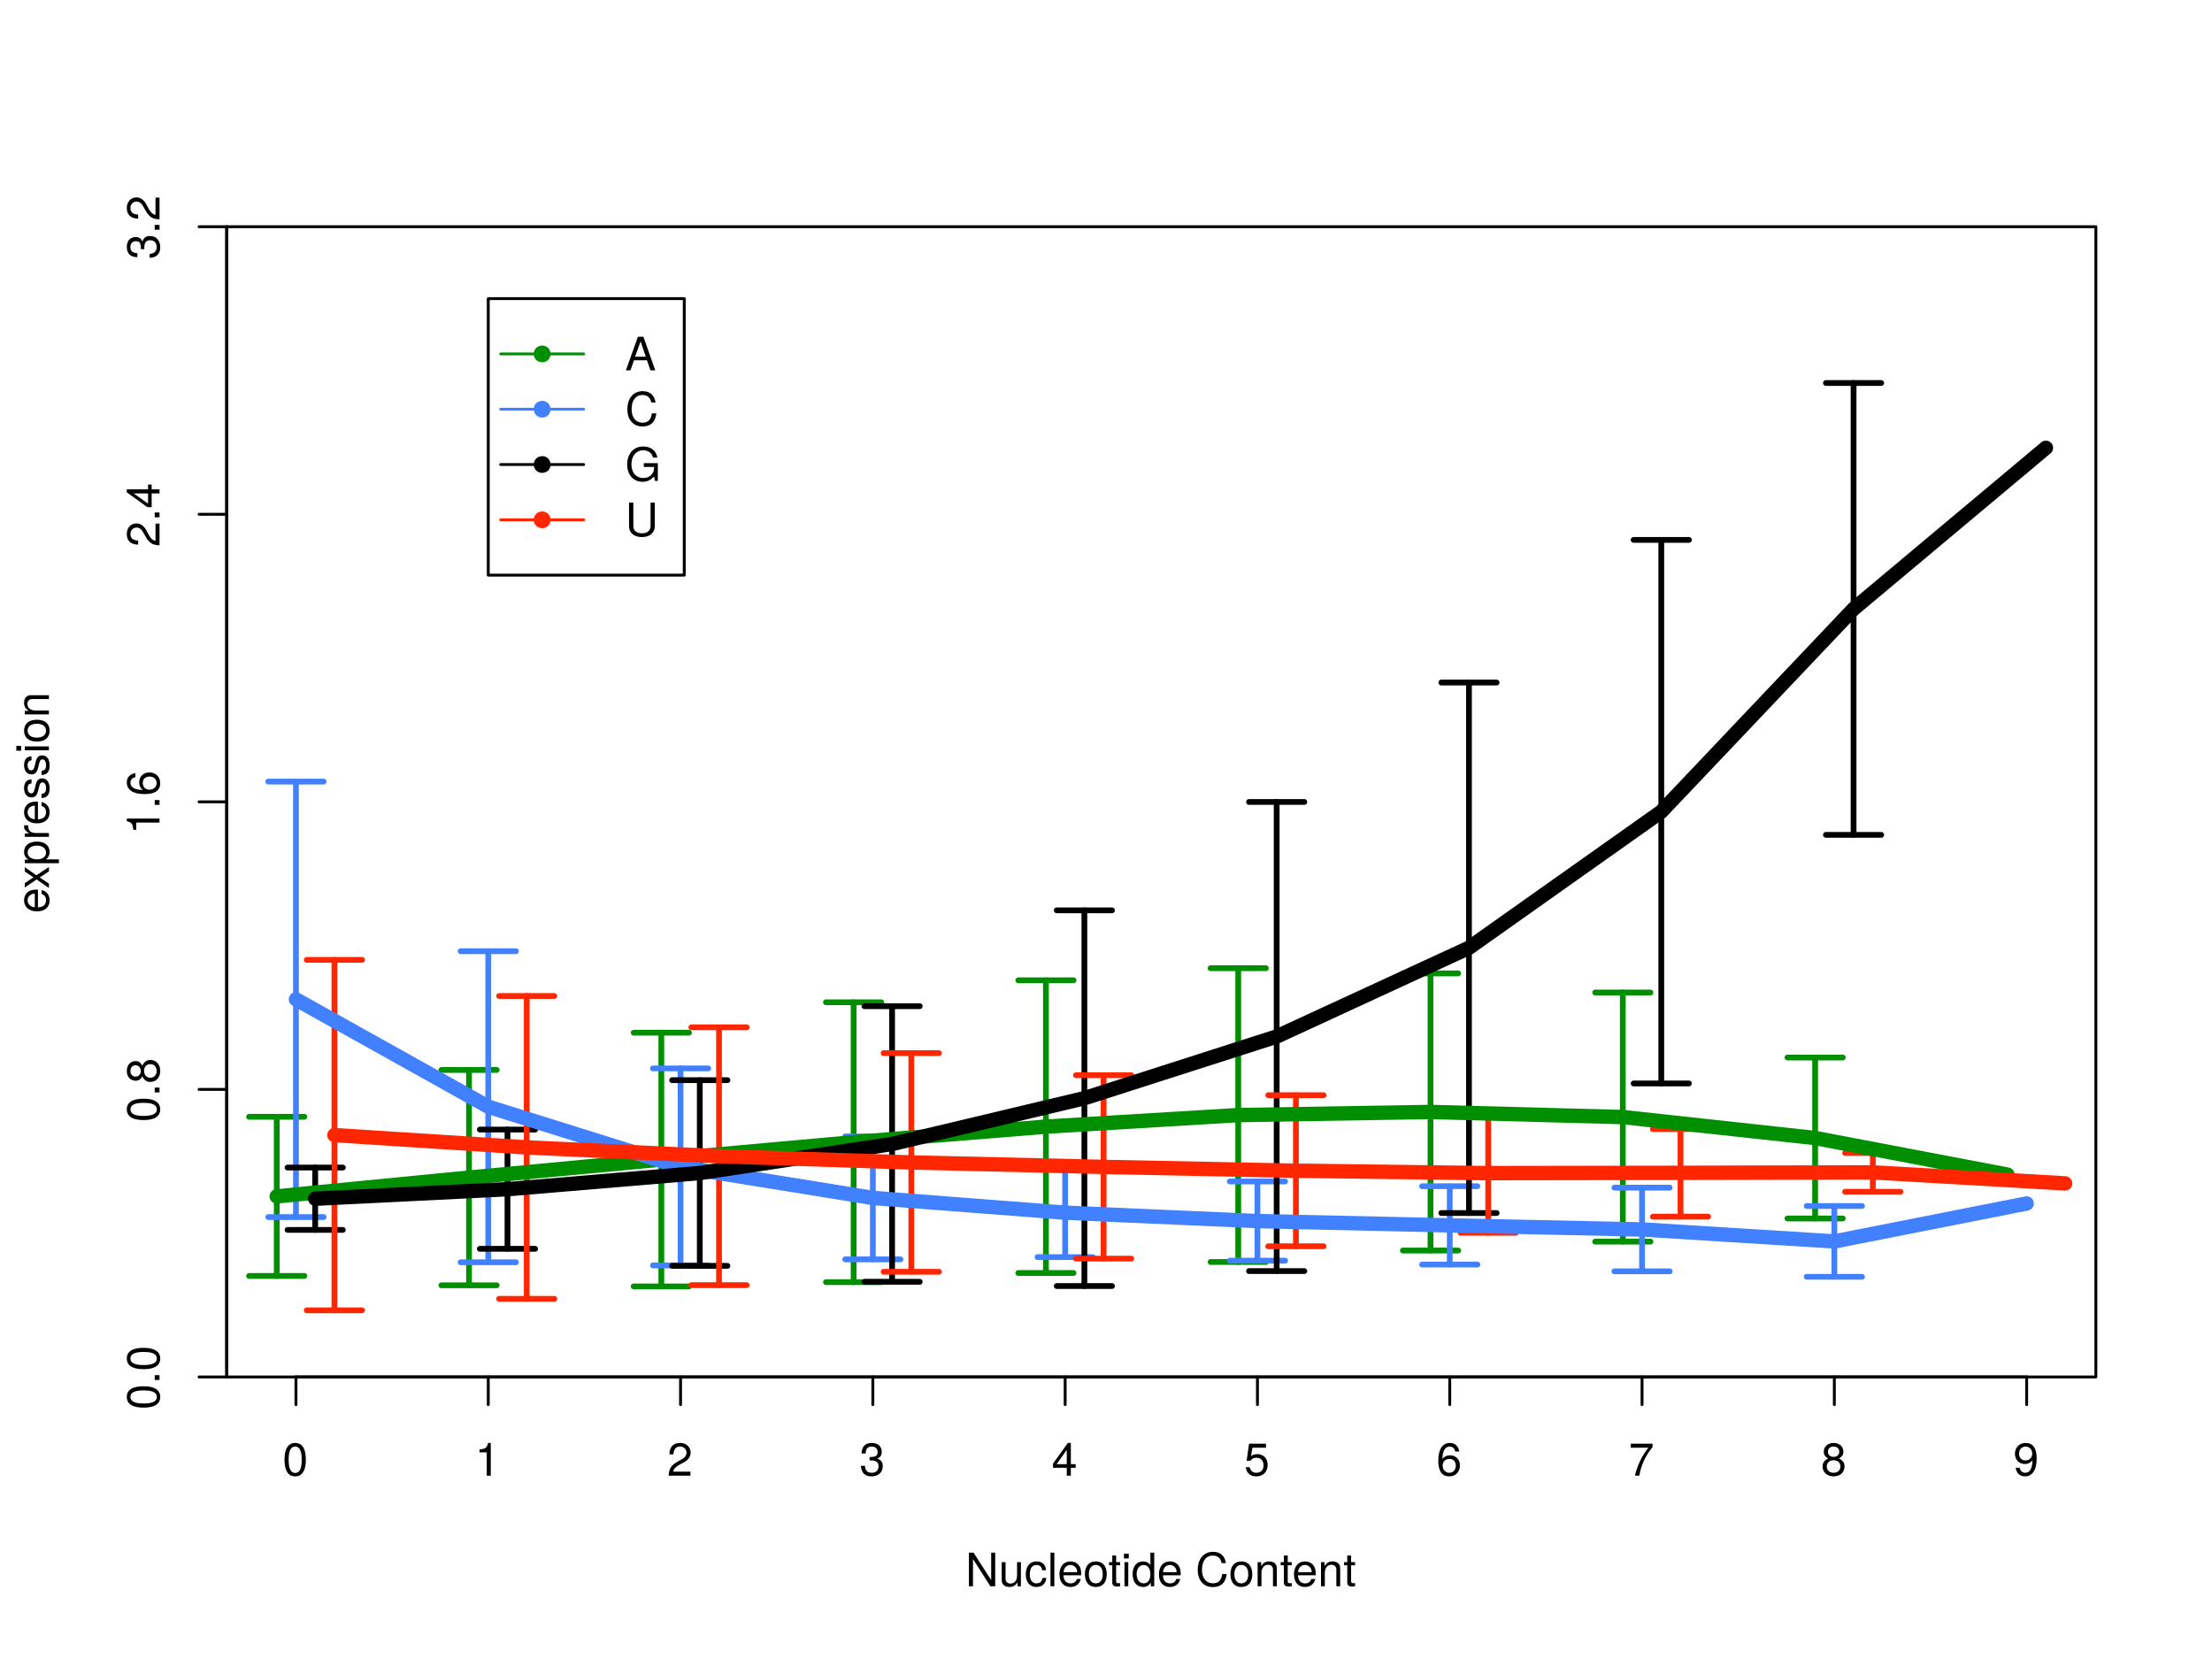 <?xml version="1.0" encoding="UTF-8"?>
<svg xmlns="http://www.w3.org/2000/svg" xmlns:xlink="http://www.w3.org/1999/xlink" width="576pt" height="432pt" viewBox="0 0 576 432" version="1.1">
<defs>
<g>
<symbol overflow="visible" id="glyph0-0">
<path style="stroke:none;" d=""/>
</symbol>
<symbol overflow="visible" id="glyph0-1">
<path style="stroke:none;" d="M 7.75 0 L 7.75 -8.75 L 6.703 -8.75 L 6.703 -1.594 L 2.125 -8.75 L 0.906 -8.75 L 0.906 0 L 1.969 0 L 1.969 -7.094 L 6.484 0 Z M 7.75 0 "/>
</symbol>
<symbol overflow="visible" id="glyph0-2">
<path style="stroke:none;" d="M 5.781 0 L 5.781 -6.281 L 4.781 -6.281 L 4.781 -2.812 C 4.781 -1.531 4.109 -0.703 3.078 -0.703 C 2.281 -0.703 1.781 -1.172 1.781 -1.938 L 1.781 -6.281 L 0.781 -6.281 L 0.781 -1.531 C 0.781 -0.484 1.562 0.188 2.781 0.188 C 3.703 0.188 4.297 -0.141 4.891 -0.969 L 4.891 0 Z M 5.781 0 "/>
</symbol>
<symbol overflow="visible" id="glyph0-3">
<path style="stroke:none;" d="M 5.719 -2.156 L 4.719 -2.156 C 4.547 -1.156 4.031 -0.75 3.188 -0.75 C 2.078 -0.75 1.422 -1.594 1.422 -3.078 C 1.422 -4.656 2.062 -5.547 3.156 -5.547 C 4 -5.547 4.531 -5.047 4.641 -4.172 L 5.656 -4.172 C 5.531 -5.719 4.578 -6.469 3.172 -6.469 C 1.469 -6.469 0.375 -5.172 0.375 -3.078 C 0.375 -1.062 1.453 0.188 3.156 0.188 C 4.656 0.188 5.609 -0.719 5.719 -2.156 Z M 5.719 -2.156 "/>
</symbol>
<symbol overflow="visible" id="glyph0-4">
<path style="stroke:none;" d="M 1.812 0 L 1.812 -8.75 L 0.812 -8.75 L 0.812 0 Z M 1.812 0 "/>
</symbol>
<symbol overflow="visible" id="glyph0-5">
<path style="stroke:none;" d="M 6.156 -2.859 C 6.156 -3.766 6.078 -4.344 5.906 -4.812 C 5.5 -5.844 4.531 -6.469 3.359 -6.469 C 1.609 -6.469 0.484 -5.172 0.484 -3.109 C 0.484 -1.047 1.578 0.188 3.344 0.188 C 4.781 0.188 5.766 -0.641 6.031 -1.906 L 5.016 -1.906 C 4.734 -1.078 4.172 -0.75 3.375 -0.75 C 2.328 -0.75 1.547 -1.422 1.531 -2.859 Z M 5.094 -3.75 C 5.094 -3.75 5.094 -3.703 5.078 -3.672 L 1.547 -3.672 C 1.625 -4.781 2.344 -5.547 3.344 -5.547 C 4.328 -5.547 5.094 -4.734 5.094 -3.75 Z M 5.094 -3.75 "/>
</symbol>
<symbol overflow="visible" id="glyph0-6">
<path style="stroke:none;" d="M 6.125 -3.094 C 6.125 -5.266 5.078 -6.469 3.266 -6.469 C 1.5 -6.469 0.438 -5.25 0.438 -3.141 C 0.438 -1.031 1.484 0.188 3.281 0.188 C 5.047 0.188 6.125 -1.031 6.125 -3.094 Z M 5.078 -3.109 C 5.078 -1.625 4.375 -0.75 3.281 -0.75 C 2.156 -0.75 1.469 -1.625 1.469 -3.141 C 1.469 -4.656 2.156 -5.547 3.281 -5.547 C 4.406 -5.547 5.078 -4.672 5.078 -3.109 Z M 5.078 -3.109 "/>
</symbol>
<symbol overflow="visible" id="glyph0-7">
<path style="stroke:none;" d="M 3.047 0 L 3.047 -0.844 C 2.922 -0.797 2.766 -0.797 2.562 -0.797 C 2.141 -0.797 2.016 -0.906 2.016 -1.359 L 2.016 -5.469 L 3.047 -5.469 L 3.047 -6.281 L 2.016 -6.281 L 2.016 -8.016 L 1.016 -8.016 L 1.016 -6.281 L 0.172 -6.281 L 0.172 -5.469 L 1.016 -5.469 L 1.016 -0.906 C 1.016 -0.281 1.453 0.078 2.234 0.078 C 2.469 0.078 2.719 0.062 3.047 0 Z M 3.047 0 "/>
</symbol>
<symbol overflow="visible" id="glyph0-8">
<path style="stroke:none;" d="M 1.844 0 L 1.844 -6.281 L 0.844 -6.281 L 0.844 0 Z M 1.969 -7.234 L 1.969 -8.484 L 0.719 -8.484 L 0.719 -7.234 Z M 1.969 -7.234 "/>
</symbol>
<symbol overflow="visible" id="glyph0-9">
<path style="stroke:none;" d="M 5.938 0 L 5.938 -8.75 L 4.938 -8.75 L 4.938 -5.5 C 4.531 -6.125 3.859 -6.469 3.016 -6.469 C 1.375 -6.469 0.312 -5.203 0.312 -3.203 C 0.312 -1.078 1.359 0.188 3.047 0.188 C 3.906 0.188 4.516 -0.141 5.047 -0.922 L 5.047 0 Z M 4.938 -3.125 C 4.938 -1.672 4.25 -0.75 3.188 -0.75 C 2.094 -0.75 1.359 -1.688 1.359 -3.141 C 1.359 -4.609 2.094 -5.531 3.188 -5.531 C 4.266 -5.531 4.938 -4.578 4.938 -3.125 Z M 4.938 -3.125 "/>
</symbol>
<symbol overflow="visible" id="glyph0-10">
<path style="stroke:none;" d=""/>
</symbol>
<symbol overflow="visible" id="glyph0-11">
<path style="stroke:none;" d="M 8.125 -3.188 L 6.969 -3.188 C 6.703 -1.531 6.016 -0.766 4.531 -0.766 C 2.797 -0.766 1.688 -2.094 1.688 -4.281 C 1.688 -6.531 2.75 -7.984 4.438 -7.984 C 5.812 -7.984 6.531 -7.375 6.797 -6.031 L 7.938 -6.031 C 7.594 -7.953 6.484 -8.969 4.578 -8.969 C 1.922 -8.969 0.578 -6.828 0.578 -4.266 C 0.578 -1.719 1.953 0.219 4.531 0.219 C 6.656 0.219 7.859 -0.906 8.125 -3.188 Z M 8.125 -3.188 "/>
</symbol>
<symbol overflow="visible" id="glyph0-12">
<path style="stroke:none;" d="M 5.844 0 L 5.844 -4.75 C 5.844 -5.797 5.062 -6.469 3.859 -6.469 C 2.922 -6.469 2.312 -6.109 1.766 -5.234 L 1.766 -6.281 L 0.844 -6.281 L 0.844 0 L 1.844 0 L 1.844 -3.469 C 1.844 -4.75 2.531 -5.594 3.547 -5.594 C 4.344 -5.594 4.844 -5.109 4.844 -4.359 L 4.844 0 Z M 5.844 0 "/>
</symbol>
<symbol overflow="visible" id="glyph0-13">
<path style="stroke:none;" d="M 6.078 -4.094 C 6.078 -7.047 5.141 -8.516 3.297 -8.516 C 1.469 -8.516 0.516 -7.016 0.516 -4.156 C 0.516 -1.297 1.469 0.188 3.297 0.188 C 5.094 0.188 6.078 -1.297 6.078 -4.094 Z M 5 -4.188 C 5 -1.781 4.453 -0.703 3.281 -0.703 C 2.156 -0.703 1.594 -1.828 1.594 -4.156 C 1.594 -6.484 2.156 -7.578 3.297 -7.578 C 4.438 -7.578 5 -6.469 5 -4.188 Z M 5 -4.188 "/>
</symbol>
<symbol overflow="visible" id="glyph0-14">
<path style="stroke:none;" d="M 4.156 0 L 4.156 -8.516 L 3.469 -8.516 C 3.094 -7.203 2.859 -7.016 1.219 -6.812 L 1.219 -6.062 L 3.109 -6.062 L 3.109 0 Z M 4.156 0 "/>
</symbol>
<symbol overflow="visible" id="glyph0-15">
<path style="stroke:none;" d="M 6.125 -6.016 C 6.125 -7.453 5.016 -8.516 3.406 -8.516 C 1.672 -8.516 0.656 -7.625 0.594 -5.562 L 1.656 -5.562 C 1.734 -6.984 2.328 -7.578 3.375 -7.578 C 4.328 -7.578 5.047 -6.906 5.047 -5.984 C 5.047 -5.312 4.656 -4.734 3.906 -4.312 L 2.797 -3.688 C 1.016 -2.672 0.5 -1.875 0.406 0 L 6.078 0 L 6.078 -1.047 L 1.594 -1.047 C 1.703 -1.734 2.094 -2.188 3.125 -2.797 L 4.328 -3.438 C 5.516 -4.078 6.125 -4.969 6.125 -6.016 Z M 6.125 -6.016 "/>
</symbol>
<symbol overflow="visible" id="glyph0-16">
<path style="stroke:none;" d="M 6.078 -2.469 C 6.078 -3.5 5.656 -4.109 4.625 -4.453 C 5.422 -4.766 5.812 -5.312 5.812 -6.172 C 5.812 -7.625 4.844 -8.516 3.234 -8.516 C 1.516 -8.516 0.594 -7.578 0.562 -5.766 L 1.625 -5.766 C 1.641 -7.016 2.156 -7.578 3.234 -7.578 C 4.172 -7.578 4.734 -7.031 4.734 -6.125 C 4.734 -5.219 4.344 -4.844 2.656 -4.844 L 2.656 -3.953 L 3.234 -3.953 C 4.391 -3.953 4.984 -3.406 4.984 -2.453 C 4.984 -1.391 4.328 -0.75 3.234 -0.75 C 2.078 -0.75 1.516 -1.328 1.438 -2.562 L 0.391 -2.562 C 0.516 -0.672 1.453 0.188 3.188 0.188 C 4.938 0.188 6.078 -0.859 6.078 -2.469 Z M 6.078 -2.469 "/>
</symbol>
<symbol overflow="visible" id="glyph0-17">
<path style="stroke:none;" d="M 6.234 -2.047 L 6.234 -2.984 L 4.984 -2.984 L 4.984 -8.516 L 4.203 -8.516 L 0.344 -3.156 L 0.344 -2.047 L 3.922 -2.047 L 3.922 0 L 4.984 0 L 4.984 -2.047 Z M 3.922 -2.984 L 1.266 -2.984 L 3.922 -6.703 Z M 3.922 -2.984 "/>
</symbol>
<symbol overflow="visible" id="glyph0-18">
<path style="stroke:none;" d="M 6.156 -2.812 C 6.156 -4.5 5.047 -5.609 3.406 -5.609 C 2.812 -5.609 2.328 -5.453 1.844 -5.094 L 2.172 -7.281 L 5.719 -7.281 L 5.719 -8.328 L 1.312 -8.328 L 0.688 -3.875 L 1.656 -3.875 C 2.141 -4.469 2.562 -4.672 3.219 -4.672 C 4.359 -4.672 5.078 -3.938 5.078 -2.672 C 5.078 -1.453 4.375 -0.75 3.219 -0.75 C 2.297 -0.75 1.734 -1.219 1.469 -2.188 L 0.422 -2.188 C 0.766 -0.484 1.734 0.188 3.234 0.188 C 4.953 0.188 6.156 -1.016 6.156 -2.812 Z M 6.156 -2.812 "/>
</symbol>
<symbol overflow="visible" id="glyph0-19">
<path style="stroke:none;" d="M 6.156 -2.641 C 6.156 -4.219 5.078 -5.297 3.547 -5.297 C 2.719 -5.297 2.047 -4.969 1.594 -4.344 C 1.609 -6.422 2.281 -7.578 3.484 -7.578 C 4.234 -7.578 4.75 -7.109 4.922 -6.281 L 5.969 -6.281 C 5.766 -7.688 4.859 -8.516 3.562 -8.516 C 1.578 -8.516 0.516 -6.844 0.516 -3.875 C 0.516 -1.219 1.422 0.188 3.375 0.188 C 4.984 0.188 6.156 -0.969 6.156 -2.641 Z M 5.078 -2.562 C 5.078 -1.484 4.359 -0.75 3.391 -0.75 C 2.406 -0.75 1.656 -1.531 1.656 -2.609 C 1.656 -3.672 2.375 -4.359 3.422 -4.359 C 4.438 -4.359 5.078 -3.703 5.078 -2.562 Z M 5.078 -2.562 "/>
</symbol>
<symbol overflow="visible" id="glyph0-20">
<path style="stroke:none;" d="M 6.234 -7.438 L 6.234 -8.328 L 0.547 -8.328 L 0.547 -7.281 L 5.141 -7.281 C 3.453 -5.141 2.25 -2.656 1.656 0 L 2.781 0 C 3.25 -2.75 4.453 -5.312 6.234 -7.438 Z M 6.234 -7.438 "/>
</symbol>
<symbol overflow="visible" id="glyph0-21">
<path style="stroke:none;" d="M 6.156 -2.406 C 6.156 -3.344 5.672 -4.016 4.688 -4.469 C 5.562 -5 5.859 -5.438 5.859 -6.234 C 5.859 -7.578 4.812 -8.516 3.297 -8.516 C 1.797 -8.516 0.75 -7.578 0.75 -6.234 C 0.75 -5.453 1.031 -5.016 1.891 -4.469 C 0.922 -4.016 0.438 -3.344 0.438 -2.406 C 0.438 -0.859 1.625 0.188 3.297 0.188 C 4.984 0.188 6.156 -0.859 6.156 -2.406 Z M 4.781 -6.219 C 4.781 -5.422 4.188 -4.891 3.297 -4.891 C 2.406 -4.891 1.828 -5.422 1.828 -6.234 C 1.828 -7.047 2.406 -7.578 3.297 -7.578 C 4.203 -7.578 4.781 -7.047 4.781 -6.219 Z M 5.078 -2.391 C 5.078 -1.375 4.359 -0.75 3.281 -0.75 C 2.25 -0.75 1.531 -1.391 1.531 -2.391 C 1.531 -3.391 2.25 -4.016 3.297 -4.016 C 4.359 -4.016 5.078 -3.391 5.078 -2.391 Z M 5.078 -2.391 "/>
</symbol>
<symbol overflow="visible" id="glyph0-22">
<path style="stroke:none;" d="M 6.109 -4.453 C 6.109 -7.109 5.188 -8.516 3.234 -8.516 C 1.625 -8.516 0.453 -7.359 0.453 -5.688 C 0.453 -4.109 1.531 -3.031 3.078 -3.031 C 3.875 -3.031 4.469 -3.328 5.016 -3.984 C 5 -1.906 4.328 -0.75 3.125 -0.75 C 2.375 -0.75 1.859 -1.219 1.688 -2.047 L 0.641 -2.047 C 0.844 -0.641 1.75 0.188 3.047 0.188 C 5.047 0.188 6.109 -1.516 6.109 -4.453 Z M 4.953 -5.719 C 4.953 -4.672 4.219 -3.969 3.188 -3.969 C 2.172 -3.969 1.531 -4.625 1.531 -5.766 C 1.531 -6.859 2.25 -7.578 3.234 -7.578 C 4.219 -7.578 4.953 -6.812 4.953 -5.719 Z M 4.953 -5.719 "/>
</symbol>
<symbol overflow="visible" id="glyph0-23">
<path style="stroke:none;" d="M 7.844 0 L 4.766 -8.75 L 3.328 -8.75 L 0.203 0 L 1.391 0 L 2.312 -2.625 L 5.688 -2.625 L 6.594 0 Z M 5.375 -3.562 L 2.594 -3.562 L 4.031 -7.547 Z M 5.375 -3.562 "/>
</symbol>
<symbol overflow="visible" id="glyph0-24">
<path style="stroke:none;" d="M 8.516 0 L 8.516 -4.625 L 4.859 -4.625 L 4.859 -3.641 L 7.531 -3.641 L 7.531 -3.391 C 7.531 -1.844 6.375 -0.766 4.781 -0.766 C 2.797 -0.766 1.641 -2.203 1.641 -4.344 C 1.641 -6.484 2.875 -7.984 4.719 -7.984 C 6.047 -7.984 7.016 -7.219 7.25 -6.094 L 8.391 -6.094 C 8.078 -7.875 6.734 -8.969 4.734 -8.969 C 2.047 -8.969 0.531 -6.906 0.531 -4.281 C 0.531 -1.594 2.172 0.219 4.531 0.219 C 5.719 0.219 6.672 -0.203 7.531 -1.156 L 7.797 0 Z M 8.516 0 "/>
</symbol>
<symbol overflow="visible" id="glyph0-25">
<path style="stroke:none;" d="M 7.734 -2.656 L 7.734 -8.75 L 6.625 -8.75 L 6.625 -2.656 C 6.625 -1.484 5.766 -0.766 4.375 -0.766 C 3.062 -0.766 2.141 -1.391 2.141 -2.656 L 2.141 -8.75 L 1.016 -8.75 L 1.016 -2.656 C 1.016 -0.891 2.297 0.219 4.375 0.219 C 6.422 0.219 7.734 -0.906 7.734 -2.656 Z M 7.734 -2.656 "/>
</symbol>
<symbol overflow="visible" id="glyph1-0">
<path style="stroke:none;" d=""/>
</symbol>
<symbol overflow="visible" id="glyph1-1">
<path style="stroke:none;" d="M -2.859 -6.156 C -3.766 -6.156 -4.344 -6.078 -4.812 -5.906 C -5.844 -5.5 -6.469 -4.531 -6.469 -3.359 C -6.469 -1.609 -5.172 -0.484 -3.109 -0.484 C -1.047 -0.484 0.188 -1.578 0.188 -3.344 C 0.188 -4.781 -0.641 -5.766 -1.906 -6.031 L -1.906 -5.016 C -1.078 -4.734 -0.75 -4.172 -0.75 -3.375 C -0.75 -2.328 -1.422 -1.547 -2.859 -1.531 Z M -3.75 -5.094 C -3.75 -5.094 -3.703 -5.094 -3.672 -5.078 L -3.672 -1.547 C -4.781 -1.625 -5.547 -2.344 -5.547 -3.344 C -5.547 -4.328 -4.734 -5.094 -3.75 -5.094 Z M -3.75 -5.094 "/>
</symbol>
<symbol overflow="visible" id="glyph1-2">
<path style="stroke:none;" d="M 0 -5.672 L -3.25 -3.5 L -6.281 -5.609 L -6.281 -4.484 L -4.016 -2.969 L -6.281 -1.469 L -6.281 -0.328 L -3.203 -2.422 L 0 -0.203 L 0 -1.344 L -2.406 -2.938 L 0 -4.516 Z M 0 -5.672 "/>
</symbol>
<symbol overflow="visible" id="glyph1-3">
<path style="stroke:none;" d="M -3.078 -6.281 C -5.203 -6.281 -6.469 -5.25 -6.469 -3.578 C -6.469 -2.719 -6.078 -2.047 -5.344 -1.578 L -6.281 -1.578 L -6.281 -0.656 L 2.609 -0.656 L 2.609 -1.656 L -0.75 -1.656 C -0.109 -2.188 0.188 -2.766 0.188 -3.594 C 0.188 -5.203 -1.078 -6.281 -3.078 -6.281 Z M -3.109 -5.234 C -1.688 -5.234 -0.75 -4.5 -0.75 -3.406 C -0.75 -2.359 -1.625 -1.656 -3.094 -1.656 C -4.578 -1.656 -5.531 -2.359 -5.531 -3.406 C -5.531 -4.516 -4.609 -5.234 -3.109 -5.234 Z M -3.109 -5.234 "/>
</symbol>
<symbol overflow="visible" id="glyph1-4">
<path style="stroke:none;" d="M -5.406 -3.859 L -6.438 -3.859 C -6.453 -3.688 -6.469 -3.594 -6.469 -3.469 C -6.469 -2.812 -6.078 -2.328 -5.141 -1.75 L -6.281 -1.75 L -6.281 -0.844 L 0 -0.844 L 0 -1.844 L -3.266 -1.844 C -4.688 -1.844 -5.391 -2.297 -5.406 -3.859 Z M -5.406 -3.859 "/>
</symbol>
<symbol overflow="visible" id="glyph1-5">
<path style="stroke:none;" d="M -1.766 -5.516 C -2.703 -5.516 -3.172 -4.984 -3.469 -3.734 L -3.703 -2.766 C -3.891 -1.953 -4.156 -1.609 -4.594 -1.609 C -5.172 -1.609 -5.547 -2.125 -5.547 -2.938 C -5.547 -3.75 -5.203 -4.172 -4.531 -4.203 L -4.531 -5.25 C -5.766 -5.25 -6.469 -4.422 -6.469 -2.969 C -6.469 -1.516 -5.719 -0.562 -4.547 -0.562 C -3.562 -0.562 -3.094 -1.062 -2.734 -2.562 L -2.516 -3.484 C -2.344 -4.188 -2.141 -4.469 -1.688 -4.469 C -1.094 -4.469 -0.75 -3.875 -0.75 -3 C -0.75 -2.094 -0.953 -1.594 -1.922 -1.469 L -1.922 -0.406 C -0.469 -0.453 0.188 -1.266 0.188 -2.922 C 0.188 -4.5 -0.547 -5.516 -1.766 -5.516 Z M -1.766 -5.516 "/>
</symbol>
<symbol overflow="visible" id="glyph1-6">
<path style="stroke:none;" d="M 0 -1.844 L -6.281 -1.844 L -6.281 -0.844 L 0 -0.844 Z M -7.234 -1.969 L -8.484 -1.969 L -8.484 -0.719 L -7.234 -0.719 Z M -7.234 -1.969 "/>
</symbol>
<symbol overflow="visible" id="glyph1-7">
<path style="stroke:none;" d="M -3.094 -6.125 C -5.266 -6.125 -6.469 -5.078 -6.469 -3.266 C -6.469 -1.5 -5.25 -0.438 -3.141 -0.438 C -1.031 -0.438 0.188 -1.484 0.188 -3.281 C 0.188 -5.047 -1.031 -6.125 -3.094 -6.125 Z M -3.109 -5.078 C -1.625 -5.078 -0.75 -4.375 -0.75 -3.281 C -0.75 -2.156 -1.625 -1.469 -3.141 -1.469 C -4.656 -1.469 -5.547 -2.156 -5.547 -3.281 C -5.547 -4.406 -4.672 -5.078 -3.109 -5.078 Z M -3.109 -5.078 "/>
</symbol>
<symbol overflow="visible" id="glyph1-8">
<path style="stroke:none;" d="M 0 -5.844 L -4.75 -5.844 C -5.797 -5.844 -6.469 -5.062 -6.469 -3.859 C -6.469 -2.922 -6.109 -2.312 -5.234 -1.766 L -6.281 -1.766 L -6.281 -0.844 L 0 -0.844 L 0 -1.844 L -3.469 -1.844 C -4.75 -1.844 -5.594 -2.531 -5.594 -3.547 C -5.594 -4.344 -5.109 -4.844 -4.359 -4.844 L 0 -4.844 Z M 0 -5.844 "/>
</symbol>
<symbol overflow="visible" id="glyph1-9">
<path style="stroke:none;" d="M -4.094 -6.078 C -7.047 -6.078 -8.516 -5.141 -8.516 -3.297 C -8.516 -1.469 -7.016 -0.516 -4.156 -0.516 C -1.297 -0.516 0.188 -1.469 0.188 -3.297 C 0.188 -5.094 -1.297 -6.078 -4.094 -6.078 Z M -4.188 -5 C -1.781 -5 -0.703 -4.453 -0.703 -3.281 C -0.703 -2.156 -1.828 -1.594 -4.156 -1.594 C -6.484 -1.594 -7.578 -2.156 -7.578 -3.297 C -7.578 -4.438 -6.469 -5 -4.188 -5 Z M -4.188 -5 "/>
</symbol>
<symbol overflow="visible" id="glyph1-10">
<path style="stroke:none;" d="M 0 -2.297 L -1.25 -2.297 L -1.25 -1.047 L 0 -1.047 Z M 0 -2.297 "/>
</symbol>
<symbol overflow="visible" id="glyph1-11">
<path style="stroke:none;" d="M -2.406 -6.156 C -3.344 -6.156 -4.016 -5.672 -4.469 -4.688 C -5 -5.562 -5.438 -5.859 -6.234 -5.859 C -7.578 -5.859 -8.516 -4.812 -8.516 -3.297 C -8.516 -1.797 -7.578 -0.75 -6.234 -0.75 C -5.453 -0.75 -5.016 -1.031 -4.469 -1.891 C -4.016 -0.922 -3.344 -0.438 -2.406 -0.438 C -0.859 -0.438 0.188 -1.625 0.188 -3.297 C 0.188 -4.984 -0.859 -6.156 -2.406 -6.156 Z M -6.219 -4.781 C -5.422 -4.781 -4.891 -4.188 -4.891 -3.297 C -4.891 -2.406 -5.422 -1.828 -6.234 -1.828 C -7.047 -1.828 -7.578 -2.406 -7.578 -3.297 C -7.578 -4.203 -7.047 -4.781 -6.219 -4.781 Z M -2.391 -5.078 C -1.375 -5.078 -0.75 -4.359 -0.75 -3.281 C -0.75 -2.25 -1.391 -1.531 -2.391 -1.531 C -3.391 -1.531 -4.016 -2.25 -4.016 -3.297 C -4.016 -4.359 -3.391 -5.078 -2.391 -5.078 Z M -2.391 -5.078 "/>
</symbol>
<symbol overflow="visible" id="glyph1-12">
<path style="stroke:none;" d="M 0 -4.156 L -8.516 -4.156 L -8.516 -3.469 C -7.203 -3.094 -7.016 -2.859 -6.812 -1.219 L -6.062 -1.219 L -6.062 -3.109 L 0 -3.109 Z M 0 -4.156 "/>
</symbol>
<symbol overflow="visible" id="glyph1-13">
<path style="stroke:none;" d="M -2.641 -6.156 C -4.219 -6.156 -5.297 -5.078 -5.297 -3.547 C -5.297 -2.719 -4.969 -2.047 -4.344 -1.594 C -6.422 -1.609 -7.578 -2.281 -7.578 -3.484 C -7.578 -4.234 -7.109 -4.75 -6.281 -4.922 L -6.281 -5.969 C -7.688 -5.766 -8.516 -4.859 -8.516 -3.562 C -8.516 -1.578 -6.844 -0.516 -3.875 -0.516 C -1.219 -0.516 0.188 -1.422 0.188 -3.375 C 0.188 -4.984 -0.969 -6.156 -2.641 -6.156 Z M -2.562 -5.078 C -1.484 -5.078 -0.75 -4.359 -0.75 -3.391 C -0.75 -2.406 -1.531 -1.656 -2.609 -1.656 C -3.672 -1.656 -4.359 -2.375 -4.359 -3.422 C -4.359 -4.438 -3.703 -5.078 -2.562 -5.078 Z M -2.562 -5.078 "/>
</symbol>
<symbol overflow="visible" id="glyph1-14">
<path style="stroke:none;" d="M -6.016 -6.125 C -7.453 -6.125 -8.516 -5.016 -8.516 -3.406 C -8.516 -1.672 -7.625 -0.656 -5.562 -0.594 L -5.562 -1.656 C -6.984 -1.734 -7.578 -2.328 -7.578 -3.375 C -7.578 -4.328 -6.906 -5.047 -5.984 -5.047 C -5.312 -5.047 -4.734 -4.656 -4.312 -3.906 L -3.688 -2.797 C -2.672 -1.016 -1.875 -0.5 0 -0.406 L 0 -6.078 L -1.047 -6.078 L -1.047 -1.594 C -1.734 -1.703 -2.188 -2.094 -2.797 -3.125 L -3.438 -4.328 C -4.078 -5.516 -4.969 -6.125 -6.016 -6.125 Z M -6.016 -6.125 "/>
</symbol>
<symbol overflow="visible" id="glyph1-15">
<path style="stroke:none;" d="M -2.047 -6.234 L -2.984 -6.234 L -2.984 -4.984 L -8.516 -4.984 L -8.516 -4.203 L -3.156 -0.344 L -2.047 -0.344 L -2.047 -3.922 L 0 -3.922 L 0 -4.984 L -2.047 -4.984 Z M -2.984 -3.922 L -2.984 -1.266 L -6.703 -3.922 Z M -2.984 -3.922 "/>
</symbol>
<symbol overflow="visible" id="glyph1-16">
<path style="stroke:none;" d="M -2.469 -6.078 C -3.5 -6.078 -4.109 -5.656 -4.453 -4.625 C -4.766 -5.422 -5.312 -5.812 -6.172 -5.812 C -7.625 -5.812 -8.516 -4.844 -8.516 -3.234 C -8.516 -1.516 -7.578 -0.594 -5.766 -0.562 L -5.766 -1.625 C -7.016 -1.641 -7.578 -2.156 -7.578 -3.234 C -7.578 -4.172 -7.031 -4.734 -6.125 -4.734 C -5.219 -4.734 -4.844 -4.344 -4.844 -2.656 L -3.953 -2.656 L -3.953 -3.234 C -3.953 -4.391 -3.406 -4.984 -2.453 -4.984 C -1.391 -4.984 -0.75 -4.328 -0.75 -3.234 C -0.75 -2.078 -1.328 -1.516 -2.562 -1.438 L -2.562 -0.391 C -0.672 -0.516 0.188 -1.453 0.188 -3.188 C 0.188 -4.938 -0.859 -6.078 -2.469 -6.078 Z M -2.469 -6.078 "/>
</symbol>
</g>
</defs>
<g id="surface17">
<rect x="0" y="0" width="576" height="432" style="fill:rgb(100%,100%,100%);fill-opacity:1;stroke:none;"/>
<g style="fill:rgb(0%,0%,0%);fill-opacity:1;">
  <use xlink:href="#glyph0-1" x="251.398" y="413.058"/>
  <use xlink:href="#glyph0-2" x="260.062" y="413.058"/>
  <use xlink:href="#glyph0-3" x="266.734" y="413.058"/>
  <use xlink:href="#glyph0-4" x="272.734" y="413.058"/>
  <use xlink:href="#glyph0-5" x="275.398" y="413.058"/>
  <use xlink:href="#glyph0-6" x="282.07" y="413.058"/>
  <use xlink:href="#glyph0-7" x="288.622" y="413.058"/>
  <use xlink:href="#glyph0-8" x="291.958" y="413.058"/>
  <use xlink:href="#glyph0-9" x="294.622" y="413.058"/>
  <use xlink:href="#glyph0-5" x="301.294" y="413.058"/>
  <use xlink:href="#glyph0-10" x="307.966" y="413.058"/>
  <use xlink:href="#glyph0-11" x="311.302" y="413.058"/>
  <use xlink:href="#glyph0-6" x="319.966" y="413.058"/>
  <use xlink:href="#glyph0-12" x="326.638" y="413.058"/>
  <use xlink:href="#glyph0-7" x="333.31" y="413.058"/>
  <use xlink:href="#glyph0-5" x="336.466" y="413.058"/>
  <use xlink:href="#glyph0-12" x="343.138" y="413.058"/>
  <use xlink:href="#glyph0-7" x="349.81" y="413.058"/>
</g>
<g style="fill:rgb(0%,0%,0%);fill-opacity:1;">
  <use xlink:href="#glyph1-1" x="12.737" y="237.801"/>
  <use xlink:href="#glyph1-2" x="12.737" y="231.429"/>
  <use xlink:href="#glyph1-3" x="12.737" y="225.429"/>
  <use xlink:href="#glyph1-4" x="12.737" y="218.757"/>
  <use xlink:href="#glyph1-1" x="12.737" y="214.881"/>
  <use xlink:href="#glyph1-5" x="12.737" y="208.209"/>
  <use xlink:href="#glyph1-5" x="12.737" y="202.209"/>
  <use xlink:href="#glyph1-6" x="12.737" y="196.209"/>
  <use xlink:href="#glyph1-7" x="12.737" y="193.545"/>
  <use xlink:href="#glyph1-8" x="12.737" y="186.873"/>
</g>
<path style="fill:none;stroke-width:0.75;stroke-linecap:round;stroke-linejoin:round;stroke:rgb(0%,0%,0%);stroke-opacity:1;stroke-miterlimit:10;" d="M 77.066 358.559 L 527.734 358.559 "/>
<path style="fill:none;stroke-width:0.75;stroke-linecap:round;stroke-linejoin:round;stroke:rgb(0%,0%,0%);stroke-opacity:1;stroke-miterlimit:10;" d="M 77.066 358.559 L 77.066 365.762 "/>
<path style="fill:none;stroke-width:0.75;stroke-linecap:round;stroke-linejoin:round;stroke:rgb(0%,0%,0%);stroke-opacity:1;stroke-miterlimit:10;" d="M 127.141 358.559 L 127.141 365.762 "/>
<path style="fill:none;stroke-width:0.75;stroke-linecap:round;stroke-linejoin:round;stroke:rgb(0%,0%,0%);stroke-opacity:1;stroke-miterlimit:10;" d="M 177.215 358.559 L 177.215 365.762 "/>
<path style="fill:none;stroke-width:0.75;stroke-linecap:round;stroke-linejoin:round;stroke:rgb(0%,0%,0%);stroke-opacity:1;stroke-miterlimit:10;" d="M 227.289 358.559 L 227.289 365.762 "/>
<path style="fill:none;stroke-width:0.75;stroke-linecap:round;stroke-linejoin:round;stroke:rgb(0%,0%,0%);stroke-opacity:1;stroke-miterlimit:10;" d="M 277.363 358.559 L 277.363 365.762 "/>
<path style="fill:none;stroke-width:0.75;stroke-linecap:round;stroke-linejoin:round;stroke:rgb(0%,0%,0%);stroke-opacity:1;stroke-miterlimit:10;" d="M 327.438 358.559 L 327.438 365.762 "/>
<path style="fill:none;stroke-width:0.75;stroke-linecap:round;stroke-linejoin:round;stroke:rgb(0%,0%,0%);stroke-opacity:1;stroke-miterlimit:10;" d="M 377.512 358.559 L 377.512 365.762 "/>
<path style="fill:none;stroke-width:0.75;stroke-linecap:round;stroke-linejoin:round;stroke:rgb(0%,0%,0%);stroke-opacity:1;stroke-miterlimit:10;" d="M 427.586 358.559 L 427.586 365.762 "/>
<path style="fill:none;stroke-width:0.75;stroke-linecap:round;stroke-linejoin:round;stroke:rgb(0%,0%,0%);stroke-opacity:1;stroke-miterlimit:10;" d="M 477.66 358.559 L 477.66 365.762 "/>
<path style="fill:none;stroke-width:0.75;stroke-linecap:round;stroke-linejoin:round;stroke:rgb(0%,0%,0%);stroke-opacity:1;stroke-miterlimit:10;" d="M 527.734 358.559 L 527.734 365.762 "/>
<g style="fill:rgb(0%,0%,0%);fill-opacity:1;">
  <use xlink:href="#glyph0-13" x="73.566" y="384.257"/>
</g>
<g style="fill:rgb(0%,0%,0%);fill-opacity:1;">
  <use xlink:href="#glyph0-14" x="123.641" y="384.257"/>
</g>
<g style="fill:rgb(0%,0%,0%);fill-opacity:1;">
  <use xlink:href="#glyph0-15" x="173.715" y="384.257"/>
</g>
<g style="fill:rgb(0%,0%,0%);fill-opacity:1;">
  <use xlink:href="#glyph0-16" x="223.789" y="384.257"/>
</g>
<g style="fill:rgb(0%,0%,0%);fill-opacity:1;">
  <use xlink:href="#glyph0-17" x="273.863" y="384.257"/>
</g>
<g style="fill:rgb(0%,0%,0%);fill-opacity:1;">
  <use xlink:href="#glyph0-18" x="323.938" y="384.257"/>
</g>
<g style="fill:rgb(0%,0%,0%);fill-opacity:1;">
  <use xlink:href="#glyph0-19" x="374.012" y="384.257"/>
</g>
<g style="fill:rgb(0%,0%,0%);fill-opacity:1;">
  <use xlink:href="#glyph0-20" x="424.086" y="384.257"/>
</g>
<g style="fill:rgb(0%,0%,0%);fill-opacity:1;">
  <use xlink:href="#glyph0-21" x="474.16" y="384.257"/>
</g>
<g style="fill:rgb(0%,0%,0%);fill-opacity:1;">
  <use xlink:href="#glyph0-22" x="524.234" y="384.257"/>
</g>
<path style="fill:none;stroke-width:0.75;stroke-linecap:round;stroke-linejoin:round;stroke:rgb(0%,0%,0%);stroke-opacity:1;stroke-miterlimit:10;" d="M 59.039 358.559 L 59.039 59.039 "/>
<path style="fill:none;stroke-width:0.75;stroke-linecap:round;stroke-linejoin:round;stroke:rgb(0%,0%,0%);stroke-opacity:1;stroke-miterlimit:10;" d="M 59.039 358.559 L 51.84 358.559 "/>
<path style="fill:none;stroke-width:0.75;stroke-linecap:round;stroke-linejoin:round;stroke:rgb(0%,0%,0%);stroke-opacity:1;stroke-miterlimit:10;" d="M 59.039 283.68 L 51.84 283.68 "/>
<path style="fill:none;stroke-width:0.75;stroke-linecap:round;stroke-linejoin:round;stroke:rgb(0%,0%,0%);stroke-opacity:1;stroke-miterlimit:10;" d="M 59.039 208.801 L 51.84 208.801 "/>
<path style="fill:none;stroke-width:0.75;stroke-linecap:round;stroke-linejoin:round;stroke:rgb(0%,0%,0%);stroke-opacity:1;stroke-miterlimit:10;" d="M 59.039 133.922 L 51.84 133.922 "/>
<path style="fill:none;stroke-width:0.75;stroke-linecap:round;stroke-linejoin:round;stroke:rgb(0%,0%,0%);stroke-opacity:1;stroke-miterlimit:10;" d="M 59.039 59.039 L 51.84 59.039 "/>
<g style="fill:rgb(0%,0%,0%);fill-opacity:1;">
  <use xlink:href="#glyph1-9" x="41.538" y="367.059"/>
  <use xlink:href="#glyph1-10" x="41.538" y="360.387"/>
  <use xlink:href="#glyph1-9" x="41.538" y="357.051"/>
</g>
<g style="fill:rgb(0%,0%,0%);fill-opacity:1;">
  <use xlink:href="#glyph1-9" x="41.538" y="292.18"/>
  <use xlink:href="#glyph1-10" x="41.538" y="285.508"/>
  <use xlink:href="#glyph1-11" x="41.538" y="282.172"/>
</g>
<g style="fill:rgb(0%,0%,0%);fill-opacity:1;">
  <use xlink:href="#glyph1-12" x="41.538" y="217.301"/>
  <use xlink:href="#glyph1-10" x="41.538" y="210.629"/>
  <use xlink:href="#glyph1-13" x="41.538" y="207.293"/>
</g>
<g style="fill:rgb(0%,0%,0%);fill-opacity:1;">
  <use xlink:href="#glyph1-14" x="41.538" y="142.422"/>
  <use xlink:href="#glyph1-10" x="41.538" y="135.75"/>
  <use xlink:href="#glyph1-15" x="41.538" y="132.414"/>
</g>
<g style="fill:rgb(0%,0%,0%);fill-opacity:1;">
  <use xlink:href="#glyph1-16" x="41.538" y="67.539"/>
  <use xlink:href="#glyph1-10" x="41.538" y="60.867"/>
  <use xlink:href="#glyph1-14" x="41.538" y="57.531"/>
</g>
<path style="fill:none;stroke-width:0.75;stroke-linecap:round;stroke-linejoin:round;stroke:rgb(0%,0%,0%);stroke-opacity:1;stroke-miterlimit:10;" d="M 59.039 358.559 L 545.762 358.559 L 545.762 59.039 L 59.039 59.039 L 59.039 358.559 "/>
<path style="fill:none;stroke-width:1.5;stroke-linecap:round;stroke-linejoin:round;stroke:rgb(0%,56.078%,0%);stroke-opacity:1;stroke-miterlimit:10;" d="M 72.059 332.25 L 72.059 290.812 "/>
<path style="fill:none;stroke-width:1.5;stroke-linecap:round;stroke-linejoin:round;stroke:rgb(0%,56.078%,0%);stroke-opacity:1;stroke-miterlimit:10;" d="M 64.859 332.25 L 79.258 332.25 "/>
<path style="fill:none;stroke-width:1.5;stroke-linecap:round;stroke-linejoin:round;stroke:rgb(0%,56.078%,0%);stroke-opacity:1;stroke-miterlimit:10;" d="M 79.258 290.812 L 64.859 290.812 "/>
<path style="fill:none;stroke-width:1.5;stroke-linecap:round;stroke-linejoin:round;stroke:rgb(0%,56.078%,0%);stroke-opacity:1;stroke-miterlimit:10;" d="M 122.133 334.684 L 122.133 278.613 "/>
<path style="fill:none;stroke-width:1.5;stroke-linecap:round;stroke-linejoin:round;stroke:rgb(0%,56.078%,0%);stroke-opacity:1;stroke-miterlimit:10;" d="M 114.934 334.684 L 129.332 334.684 "/>
<path style="fill:none;stroke-width:1.5;stroke-linecap:round;stroke-linejoin:round;stroke:rgb(0%,56.078%,0%);stroke-opacity:1;stroke-miterlimit:10;" d="M 129.332 278.613 L 114.934 278.613 "/>
<path style="fill:none;stroke-width:1.5;stroke-linecap:round;stroke-linejoin:round;stroke:rgb(0%,56.078%,0%);stroke-opacity:1;stroke-miterlimit:10;" d="M 172.207 334.98 L 172.207 268.91 "/>
<path style="fill:none;stroke-width:1.5;stroke-linecap:round;stroke-linejoin:round;stroke:rgb(0%,56.078%,0%);stroke-opacity:1;stroke-miterlimit:10;" d="M 165.008 334.98 L 179.406 334.98 "/>
<path style="fill:none;stroke-width:1.5;stroke-linecap:round;stroke-linejoin:round;stroke:rgb(0%,56.078%,0%);stroke-opacity:1;stroke-miterlimit:10;" d="M 179.406 268.91 L 165.008 268.91 "/>
<path style="fill:none;stroke-width:1.5;stroke-linecap:round;stroke-linejoin:round;stroke:rgb(0%,56.078%,0%);stroke-opacity:1;stroke-miterlimit:10;" d="M 222.281 333.875 L 222.281 260.988 "/>
<path style="fill:none;stroke-width:1.5;stroke-linecap:round;stroke-linejoin:round;stroke:rgb(0%,56.078%,0%);stroke-opacity:1;stroke-miterlimit:10;" d="M 215.082 333.875 L 229.48 333.875 "/>
<path style="fill:none;stroke-width:1.5;stroke-linecap:round;stroke-linejoin:round;stroke:rgb(0%,56.078%,0%);stroke-opacity:1;stroke-miterlimit:10;" d="M 229.48 260.988 L 215.082 260.988 "/>
<path style="fill:none;stroke-width:1.5;stroke-linecap:round;stroke-linejoin:round;stroke:rgb(0%,56.078%,0%);stroke-opacity:1;stroke-miterlimit:10;" d="M 272.355 331.48 L 272.355 255.266 "/>
<path style="fill:none;stroke-width:1.5;stroke-linecap:round;stroke-linejoin:round;stroke:rgb(0%,56.078%,0%);stroke-opacity:1;stroke-miterlimit:10;" d="M 265.156 331.48 L 279.555 331.48 "/>
<path style="fill:none;stroke-width:1.5;stroke-linecap:round;stroke-linejoin:round;stroke:rgb(0%,56.078%,0%);stroke-opacity:1;stroke-miterlimit:10;" d="M 279.555 255.266 L 265.156 255.266 "/>
<path style="fill:none;stroke-width:1.5;stroke-linecap:round;stroke-linejoin:round;stroke:rgb(0%,56.078%,0%);stroke-opacity:1;stroke-miterlimit:10;" d="M 322.43 328.617 L 322.43 252.121 "/>
<path style="fill:none;stroke-width:1.5;stroke-linecap:round;stroke-linejoin:round;stroke:rgb(0%,56.078%,0%);stroke-opacity:1;stroke-miterlimit:10;" d="M 315.23 328.617 L 329.629 328.617 "/>
<path style="fill:none;stroke-width:1.5;stroke-linecap:round;stroke-linejoin:round;stroke:rgb(0%,56.078%,0%);stroke-opacity:1;stroke-miterlimit:10;" d="M 329.629 252.121 L 315.23 252.121 "/>
<path style="fill:none;stroke-width:1.5;stroke-linecap:round;stroke-linejoin:round;stroke:rgb(0%,56.078%,0%);stroke-opacity:1;stroke-miterlimit:10;" d="M 372.504 325.629 L 372.504 253.469 "/>
<path style="fill:none;stroke-width:1.5;stroke-linecap:round;stroke-linejoin:round;stroke:rgb(0%,56.078%,0%);stroke-opacity:1;stroke-miterlimit:10;" d="M 365.305 325.629 L 379.703 325.629 "/>
<path style="fill:none;stroke-width:1.5;stroke-linecap:round;stroke-linejoin:round;stroke:rgb(0%,56.078%,0%);stroke-opacity:1;stroke-miterlimit:10;" d="M 379.703 253.469 L 365.305 253.469 "/>
<path style="fill:none;stroke-width:1.5;stroke-linecap:round;stroke-linejoin:round;stroke:rgb(0%,56.078%,0%);stroke-opacity:1;stroke-miterlimit:10;" d="M 422.578 323.32 L 422.578 258.449 "/>
<path style="fill:none;stroke-width:1.5;stroke-linecap:round;stroke-linejoin:round;stroke:rgb(0%,56.078%,0%);stroke-opacity:1;stroke-miterlimit:10;" d="M 415.379 323.32 L 429.777 323.32 "/>
<path style="fill:none;stroke-width:1.5;stroke-linecap:round;stroke-linejoin:round;stroke:rgb(0%,56.078%,0%);stroke-opacity:1;stroke-miterlimit:10;" d="M 429.777 258.449 L 415.379 258.449 "/>
<path style="fill:none;stroke-width:1.5;stroke-linecap:round;stroke-linejoin:round;stroke:rgb(0%,56.078%,0%);stroke-opacity:1;stroke-miterlimit:10;" d="M 472.652 317.289 L 472.652 275.383 "/>
<path style="fill:none;stroke-width:1.5;stroke-linecap:round;stroke-linejoin:round;stroke:rgb(0%,56.078%,0%);stroke-opacity:1;stroke-miterlimit:10;" d="M 465.453 317.289 L 479.852 317.289 "/>
<path style="fill:none;stroke-width:1.5;stroke-linecap:round;stroke-linejoin:round;stroke:rgb(0%,56.078%,0%);stroke-opacity:1;stroke-miterlimit:10;" d="M 479.852 275.383 L 465.453 275.383 "/>
<path style="fill:none;stroke-width:1.5;stroke-linecap:round;stroke-linejoin:round;stroke:rgb(25.49%,50.196%,100%);stroke-opacity:1;stroke-miterlimit:10;" d="M 77.066 316.926 L 77.066 203.523 "/>
<path style="fill:none;stroke-width:1.5;stroke-linecap:round;stroke-linejoin:round;stroke:rgb(25.49%,50.196%,100%);stroke-opacity:1;stroke-miterlimit:10;" d="M 69.867 316.926 L 84.266 316.926 "/>
<path style="fill:none;stroke-width:1.5;stroke-linecap:round;stroke-linejoin:round;stroke:rgb(25.49%,50.196%,100%);stroke-opacity:1;stroke-miterlimit:10;" d="M 84.266 203.523 L 69.867 203.523 "/>
<path style="fill:none;stroke-width:1.5;stroke-linecap:round;stroke-linejoin:round;stroke:rgb(25.49%,50.196%,100%);stroke-opacity:1;stroke-miterlimit:10;" d="M 127.141 328.691 L 127.141 247.691 "/>
<path style="fill:none;stroke-width:1.5;stroke-linecap:round;stroke-linejoin:round;stroke:rgb(25.49%,50.196%,100%);stroke-opacity:1;stroke-miterlimit:10;" d="M 119.941 328.691 L 134.34 328.691 "/>
<path style="fill:none;stroke-width:1.5;stroke-linecap:round;stroke-linejoin:round;stroke:rgb(25.49%,50.196%,100%);stroke-opacity:1;stroke-miterlimit:10;" d="M 134.34 247.691 L 119.941 247.691 "/>
<path style="fill:none;stroke-width:1.5;stroke-linecap:round;stroke-linejoin:round;stroke:rgb(25.49%,50.196%,100%);stroke-opacity:1;stroke-miterlimit:10;" d="M 177.215 329.5 L 177.215 278.211 "/>
<path style="fill:none;stroke-width:1.5;stroke-linecap:round;stroke-linejoin:round;stroke:rgb(25.49%,50.196%,100%);stroke-opacity:1;stroke-miterlimit:10;" d="M 170.016 329.5 L 184.414 329.5 "/>
<path style="fill:none;stroke-width:1.5;stroke-linecap:round;stroke-linejoin:round;stroke:rgb(25.49%,50.196%,100%);stroke-opacity:1;stroke-miterlimit:10;" d="M 184.414 278.211 L 170.016 278.211 "/>
<path style="fill:none;stroke-width:1.5;stroke-linecap:round;stroke-linejoin:round;stroke:rgb(25.49%,50.196%,100%);stroke-opacity:1;stroke-miterlimit:10;" d="M 227.289 327.938 L 227.289 295.93 "/>
<path style="fill:none;stroke-width:1.5;stroke-linecap:round;stroke-linejoin:round;stroke:rgb(25.49%,50.196%,100%);stroke-opacity:1;stroke-miterlimit:10;" d="M 220.09 327.938 L 234.488 327.938 "/>
<path style="fill:none;stroke-width:1.5;stroke-linecap:round;stroke-linejoin:round;stroke:rgb(25.49%,50.196%,100%);stroke-opacity:1;stroke-miterlimit:10;" d="M 234.488 295.93 L 220.09 295.93 "/>
<path style="fill:none;stroke-width:1.5;stroke-linecap:round;stroke-linejoin:round;stroke:rgb(25.49%,50.196%,100%);stroke-opacity:1;stroke-miterlimit:10;" d="M 277.363 327.348 L 277.363 304.207 "/>
<path style="fill:none;stroke-width:1.5;stroke-linecap:round;stroke-linejoin:round;stroke:rgb(25.49%,50.196%,100%);stroke-opacity:1;stroke-miterlimit:10;" d="M 270.164 327.348 L 284.562 327.348 "/>
<path style="fill:none;stroke-width:1.5;stroke-linecap:round;stroke-linejoin:round;stroke:rgb(25.49%,50.196%,100%);stroke-opacity:1;stroke-miterlimit:10;" d="M 284.562 304.207 L 270.164 304.207 "/>
<path style="fill:none;stroke-width:1.5;stroke-linecap:round;stroke-linejoin:round;stroke:rgb(25.49%,50.196%,100%);stroke-opacity:1;stroke-miterlimit:10;" d="M 327.438 328.277 L 327.438 307.652 "/>
<path style="fill:none;stroke-width:1.5;stroke-linecap:round;stroke-linejoin:round;stroke:rgb(25.49%,50.196%,100%);stroke-opacity:1;stroke-miterlimit:10;" d="M 320.238 328.277 L 334.637 328.277 "/>
<path style="fill:none;stroke-width:1.5;stroke-linecap:round;stroke-linejoin:round;stroke:rgb(25.49%,50.196%,100%);stroke-opacity:1;stroke-miterlimit:10;" d="M 334.637 307.652 L 320.238 307.652 "/>
<path style="fill:none;stroke-width:1.5;stroke-linecap:round;stroke-linejoin:round;stroke:rgb(25.49%,50.196%,100%);stroke-opacity:1;stroke-miterlimit:10;" d="M 377.512 329.289 L 377.512 308.883 "/>
<path style="fill:none;stroke-width:1.5;stroke-linecap:round;stroke-linejoin:round;stroke:rgb(25.49%,50.196%,100%);stroke-opacity:1;stroke-miterlimit:10;" d="M 370.312 329.289 L 384.711 329.289 "/>
<path style="fill:none;stroke-width:1.5;stroke-linecap:round;stroke-linejoin:round;stroke:rgb(25.49%,50.196%,100%);stroke-opacity:1;stroke-miterlimit:10;" d="M 384.711 308.883 L 370.312 308.883 "/>
<path style="fill:none;stroke-width:1.5;stroke-linecap:round;stroke-linejoin:round;stroke:rgb(25.49%,50.196%,100%);stroke-opacity:1;stroke-miterlimit:10;" d="M 427.586 331.047 L 427.586 309.254 "/>
<path style="fill:none;stroke-width:1.5;stroke-linecap:round;stroke-linejoin:round;stroke:rgb(25.49%,50.196%,100%);stroke-opacity:1;stroke-miterlimit:10;" d="M 420.387 331.047 L 434.785 331.047 "/>
<path style="fill:none;stroke-width:1.5;stroke-linecap:round;stroke-linejoin:round;stroke:rgb(25.49%,50.196%,100%);stroke-opacity:1;stroke-miterlimit:10;" d="M 434.785 309.254 L 420.387 309.254 "/>
<path style="fill:none;stroke-width:1.5;stroke-linecap:round;stroke-linejoin:round;stroke:rgb(25.49%,50.196%,100%);stroke-opacity:1;stroke-miterlimit:10;" d="M 477.66 332.477 L 477.66 314.043 "/>
<path style="fill:none;stroke-width:1.5;stroke-linecap:round;stroke-linejoin:round;stroke:rgb(25.49%,50.196%,100%);stroke-opacity:1;stroke-miterlimit:10;" d="M 470.461 332.477 L 484.859 332.477 "/>
<path style="fill:none;stroke-width:1.5;stroke-linecap:round;stroke-linejoin:round;stroke:rgb(25.49%,50.196%,100%);stroke-opacity:1;stroke-miterlimit:10;" d="M 484.859 314.043 L 470.461 314.043 "/>
<path style="fill:none;stroke-width:1.5;stroke-linecap:round;stroke-linejoin:round;stroke:rgb(0%,0%,0%);stroke-opacity:1;stroke-miterlimit:10;" d="M 82.074 320.262 L 82.074 304.027 "/>
<path style="fill:none;stroke-width:1.5;stroke-linecap:round;stroke-linejoin:round;stroke:rgb(0%,0%,0%);stroke-opacity:1;stroke-miterlimit:10;" d="M 74.875 320.262 L 89.273 320.262 "/>
<path style="fill:none;stroke-width:1.5;stroke-linecap:round;stroke-linejoin:round;stroke:rgb(0%,0%,0%);stroke-opacity:1;stroke-miterlimit:10;" d="M 89.273 304.027 L 74.875 304.027 "/>
<path style="fill:none;stroke-width:1.5;stroke-linecap:round;stroke-linejoin:round;stroke:rgb(0%,0%,0%);stroke-opacity:1;stroke-miterlimit:10;" d="M 132.148 325.191 L 132.148 294.137 "/>
<path style="fill:none;stroke-width:1.5;stroke-linecap:round;stroke-linejoin:round;stroke:rgb(0%,0%,0%);stroke-opacity:1;stroke-miterlimit:10;" d="M 124.949 325.191 L 139.348 325.191 "/>
<path style="fill:none;stroke-width:1.5;stroke-linecap:round;stroke-linejoin:round;stroke:rgb(0%,0%,0%);stroke-opacity:1;stroke-miterlimit:10;" d="M 139.348 294.137 L 124.949 294.137 "/>
<path style="fill:none;stroke-width:1.5;stroke-linecap:round;stroke-linejoin:round;stroke:rgb(0%,0%,0%);stroke-opacity:1;stroke-miterlimit:10;" d="M 182.223 329.625 L 182.223 281.277 "/>
<path style="fill:none;stroke-width:1.5;stroke-linecap:round;stroke-linejoin:round;stroke:rgb(0%,0%,0%);stroke-opacity:1;stroke-miterlimit:10;" d="M 175.023 329.625 L 189.422 329.625 "/>
<path style="fill:none;stroke-width:1.5;stroke-linecap:round;stroke-linejoin:round;stroke:rgb(0%,0%,0%);stroke-opacity:1;stroke-miterlimit:10;" d="M 189.422 281.277 L 175.023 281.277 "/>
<path style="fill:none;stroke-width:1.5;stroke-linecap:round;stroke-linejoin:round;stroke:rgb(0%,0%,0%);stroke-opacity:1;stroke-miterlimit:10;" d="M 232.297 333.777 L 232.297 262.008 "/>
<path style="fill:none;stroke-width:1.5;stroke-linecap:round;stroke-linejoin:round;stroke:rgb(0%,0%,0%);stroke-opacity:1;stroke-miterlimit:10;" d="M 225.098 333.777 L 239.496 333.777 "/>
<path style="fill:none;stroke-width:1.5;stroke-linecap:round;stroke-linejoin:round;stroke:rgb(0%,0%,0%);stroke-opacity:1;stroke-miterlimit:10;" d="M 239.496 262.008 L 225.098 262.008 "/>
<path style="fill:none;stroke-width:1.5;stroke-linecap:round;stroke-linejoin:round;stroke:rgb(0%,0%,0%);stroke-opacity:1;stroke-miterlimit:10;" d="M 282.371 334.883 L 282.371 237.047 "/>
<path style="fill:none;stroke-width:1.5;stroke-linecap:round;stroke-linejoin:round;stroke:rgb(0%,0%,0%);stroke-opacity:1;stroke-miterlimit:10;" d="M 275.172 334.883 L 289.57 334.883 "/>
<path style="fill:none;stroke-width:1.5;stroke-linecap:round;stroke-linejoin:round;stroke:rgb(0%,0%,0%);stroke-opacity:1;stroke-miterlimit:10;" d="M 289.57 237.047 L 275.172 237.047 "/>
<path style="fill:none;stroke-width:1.5;stroke-linecap:round;stroke-linejoin:round;stroke:rgb(0%,0%,0%);stroke-opacity:1;stroke-miterlimit:10;" d="M 332.445 330.988 L 332.445 208.828 "/>
<path style="fill:none;stroke-width:1.5;stroke-linecap:round;stroke-linejoin:round;stroke:rgb(0%,0%,0%);stroke-opacity:1;stroke-miterlimit:10;" d="M 325.246 330.988 L 339.645 330.988 "/>
<path style="fill:none;stroke-width:1.5;stroke-linecap:round;stroke-linejoin:round;stroke:rgb(0%,0%,0%);stroke-opacity:1;stroke-miterlimit:10;" d="M 339.645 208.828 L 325.246 208.828 "/>
<path style="fill:none;stroke-width:1.5;stroke-linecap:round;stroke-linejoin:round;stroke:rgb(0%,0%,0%);stroke-opacity:1;stroke-miterlimit:10;" d="M 382.52 315.871 L 382.52 177.73 "/>
<path style="fill:none;stroke-width:1.5;stroke-linecap:round;stroke-linejoin:round;stroke:rgb(0%,0%,0%);stroke-opacity:1;stroke-miterlimit:10;" d="M 375.32 315.871 L 389.719 315.871 "/>
<path style="fill:none;stroke-width:1.5;stroke-linecap:round;stroke-linejoin:round;stroke:rgb(0%,0%,0%);stroke-opacity:1;stroke-miterlimit:10;" d="M 389.719 177.73 L 375.32 177.73 "/>
<path style="fill:none;stroke-width:1.5;stroke-linecap:round;stroke-linejoin:round;stroke:rgb(0%,0%,0%);stroke-opacity:1;stroke-miterlimit:10;" d="M 432.594 282.129 L 432.594 140.586 "/>
<path style="fill:none;stroke-width:1.5;stroke-linecap:round;stroke-linejoin:round;stroke:rgb(0%,0%,0%);stroke-opacity:1;stroke-miterlimit:10;" d="M 425.395 282.129 L 439.793 282.129 "/>
<path style="fill:none;stroke-width:1.5;stroke-linecap:round;stroke-linejoin:round;stroke:rgb(0%,0%,0%);stroke-opacity:1;stroke-miterlimit:10;" d="M 439.793 140.586 L 425.395 140.586 "/>
<path style="fill:none;stroke-width:1.5;stroke-linecap:round;stroke-linejoin:round;stroke:rgb(0%,0%,0%);stroke-opacity:1;stroke-miterlimit:10;" d="M 482.668 217.395 L 482.668 99.73 "/>
<path style="fill:none;stroke-width:1.5;stroke-linecap:round;stroke-linejoin:round;stroke:rgb(0%,0%,0%);stroke-opacity:1;stroke-miterlimit:10;" d="M 475.465 217.395 L 489.867 217.395 "/>
<path style="fill:none;stroke-width:1.5;stroke-linecap:round;stroke-linejoin:round;stroke:rgb(0%,0%,0%);stroke-opacity:1;stroke-miterlimit:10;" d="M 489.867 99.73 L 475.465 99.73 "/>
<path style="fill:none;stroke-width:1.5;stroke-linecap:round;stroke-linejoin:round;stroke:rgb(100%,14.902%,0%);stroke-opacity:1;stroke-miterlimit:10;" d="M 87.082 341.207 L 87.082 249.945 "/>
<path style="fill:none;stroke-width:1.5;stroke-linecap:round;stroke-linejoin:round;stroke:rgb(100%,14.902%,0%);stroke-opacity:1;stroke-miterlimit:10;" d="M 79.883 341.207 L 94.281 341.207 "/>
<path style="fill:none;stroke-width:1.5;stroke-linecap:round;stroke-linejoin:round;stroke:rgb(100%,14.902%,0%);stroke-opacity:1;stroke-miterlimit:10;" d="M 94.281 249.945 L 79.883 249.945 "/>
<path style="fill:none;stroke-width:1.5;stroke-linecap:round;stroke-linejoin:round;stroke:rgb(100%,14.902%,0%);stroke-opacity:1;stroke-miterlimit:10;" d="M 137.156 338.211 L 137.156 259.355 "/>
<path style="fill:none;stroke-width:1.5;stroke-linecap:round;stroke-linejoin:round;stroke:rgb(100%,14.902%,0%);stroke-opacity:1;stroke-miterlimit:10;" d="M 129.957 338.211 L 144.355 338.211 "/>
<path style="fill:none;stroke-width:1.5;stroke-linecap:round;stroke-linejoin:round;stroke:rgb(100%,14.902%,0%);stroke-opacity:1;stroke-miterlimit:10;" d="M 144.355 259.355 L 129.957 259.355 "/>
<path style="fill:none;stroke-width:1.5;stroke-linecap:round;stroke-linejoin:round;stroke:rgb(100%,14.902%,0%);stroke-opacity:1;stroke-miterlimit:10;" d="M 187.23 334.645 L 187.23 267.512 "/>
<path style="fill:none;stroke-width:1.5;stroke-linecap:round;stroke-linejoin:round;stroke:rgb(100%,14.902%,0%);stroke-opacity:1;stroke-miterlimit:10;" d="M 180.031 334.645 L 194.43 334.645 "/>
<path style="fill:none;stroke-width:1.5;stroke-linecap:round;stroke-linejoin:round;stroke:rgb(100%,14.902%,0%);stroke-opacity:1;stroke-miterlimit:10;" d="M 194.43 267.512 L 180.031 267.512 "/>
<path style="fill:none;stroke-width:1.5;stroke-linecap:round;stroke-linejoin:round;stroke:rgb(100%,14.902%,0%);stroke-opacity:1;stroke-miterlimit:10;" d="M 237.305 331.168 L 237.305 274.227 "/>
<path style="fill:none;stroke-width:1.5;stroke-linecap:round;stroke-linejoin:round;stroke:rgb(100%,14.902%,0%);stroke-opacity:1;stroke-miterlimit:10;" d="M 230.105 331.168 L 244.504 331.168 "/>
<path style="fill:none;stroke-width:1.5;stroke-linecap:round;stroke-linejoin:round;stroke:rgb(100%,14.902%,0%);stroke-opacity:1;stroke-miterlimit:10;" d="M 244.504 274.227 L 230.105 274.227 "/>
<path style="fill:none;stroke-width:1.5;stroke-linecap:round;stroke-linejoin:round;stroke:rgb(100%,14.902%,0%);stroke-opacity:1;stroke-miterlimit:10;" d="M 287.379 327.746 L 287.379 279.98 "/>
<path style="fill:none;stroke-width:1.5;stroke-linecap:round;stroke-linejoin:round;stroke:rgb(100%,14.902%,0%);stroke-opacity:1;stroke-miterlimit:10;" d="M 280.18 327.746 L 294.578 327.746 "/>
<path style="fill:none;stroke-width:1.5;stroke-linecap:round;stroke-linejoin:round;stroke:rgb(100%,14.902%,0%);stroke-opacity:1;stroke-miterlimit:10;" d="M 294.578 279.98 L 280.18 279.98 "/>
<path style="fill:none;stroke-width:1.5;stroke-linecap:round;stroke-linejoin:round;stroke:rgb(100%,14.902%,0%);stroke-opacity:1;stroke-miterlimit:10;" d="M 337.453 324.527 L 337.453 285.184 "/>
<path style="fill:none;stroke-width:1.5;stroke-linecap:round;stroke-linejoin:round;stroke:rgb(100%,14.902%,0%);stroke-opacity:1;stroke-miterlimit:10;" d="M 330.25 324.527 L 344.652 324.527 "/>
<path style="fill:none;stroke-width:1.5;stroke-linecap:round;stroke-linejoin:round;stroke:rgb(100%,14.902%,0%);stroke-opacity:1;stroke-miterlimit:10;" d="M 344.652 285.184 L 330.25 285.184 "/>
<path style="fill:none;stroke-width:1.5;stroke-linecap:round;stroke-linejoin:round;stroke:rgb(100%,14.902%,0%);stroke-opacity:1;stroke-miterlimit:10;" d="M 387.527 321.012 L 387.527 289.953 "/>
<path style="fill:none;stroke-width:1.5;stroke-linecap:round;stroke-linejoin:round;stroke:rgb(100%,14.902%,0%);stroke-opacity:1;stroke-miterlimit:10;" d="M 380.324 321.012 L 394.727 321.012 "/>
<path style="fill:none;stroke-width:1.5;stroke-linecap:round;stroke-linejoin:round;stroke:rgb(100%,14.902%,0%);stroke-opacity:1;stroke-miterlimit:10;" d="M 394.727 289.953 L 380.324 289.953 "/>
<path style="fill:none;stroke-width:1.5;stroke-linecap:round;stroke-linejoin:round;stroke:rgb(100%,14.902%,0%);stroke-opacity:1;stroke-miterlimit:10;" d="M 437.602 316.82 L 437.602 293.992 "/>
<path style="fill:none;stroke-width:1.5;stroke-linecap:round;stroke-linejoin:round;stroke:rgb(100%,14.902%,0%);stroke-opacity:1;stroke-miterlimit:10;" d="M 430.398 316.82 L 444.801 316.82 "/>
<path style="fill:none;stroke-width:1.5;stroke-linecap:round;stroke-linejoin:round;stroke:rgb(100%,14.902%,0%);stroke-opacity:1;stroke-miterlimit:10;" d="M 444.801 293.992 L 430.398 293.992 "/>
<path style="fill:none;stroke-width:1.5;stroke-linecap:round;stroke-linejoin:round;stroke:rgb(100%,14.902%,0%);stroke-opacity:1;stroke-miterlimit:10;" d="M 487.676 310.336 L 487.676 300.23 "/>
<path style="fill:none;stroke-width:1.5;stroke-linecap:round;stroke-linejoin:round;stroke:rgb(100%,14.902%,0%);stroke-opacity:1;stroke-miterlimit:10;" d="M 480.473 310.336 L 494.875 310.336 "/>
<path style="fill:none;stroke-width:1.5;stroke-linecap:round;stroke-linejoin:round;stroke:rgb(100%,14.902%,0%);stroke-opacity:1;stroke-miterlimit:10;" d="M 494.875 300.23 L 480.473 300.23 "/>
<path style="fill:none;stroke-width:3.75;stroke-linecap:round;stroke-linejoin:round;stroke:rgb(0%,56.078%,0%);stroke-opacity:1;stroke-miterlimit:10;" d="M 72.059 311.531 L 122.133 306.648 L 172.207 301.945 L 222.281 297.43 L 272.355 293.375 L 322.43 290.367 L 372.504 289.551 L 422.578 290.883 L 472.652 296.336 L 522.727 305.867 "/>
<path style="fill:none;stroke-width:3.75;stroke-linecap:round;stroke-linejoin:round;stroke:rgb(25.49%,50.196%,100%);stroke-opacity:1;stroke-miterlimit:10;" d="M 77.066 260.227 L 127.141 288.191 L 177.215 303.855 L 227.289 311.934 L 277.363 315.777 L 327.438 317.965 L 377.512 319.086 L 427.586 320.148 L 477.66 323.262 L 527.734 313.383 "/>
<path style="fill:none;stroke-width:3.75;stroke-linecap:round;stroke-linejoin:round;stroke:rgb(0%,0%,0%);stroke-opacity:1;stroke-miterlimit:10;" d="M 82.074 312.145 L 132.148 309.664 L 182.223 305.453 L 232.297 297.891 L 282.371 285.965 L 332.445 269.906 L 382.52 246.801 L 432.594 211.355 L 482.668 158.562 L 532.742 116.625 "/>
<path style="fill:none;stroke-width:3.75;stroke-linecap:round;stroke-linejoin:round;stroke:rgb(100%,14.902%,0%);stroke-opacity:1;stroke-miterlimit:10;" d="M 87.082 295.574 L 137.156 298.781 L 187.23 301.078 L 237.305 302.699 L 287.379 303.863 L 337.453 304.855 L 387.527 305.48 L 437.602 305.406 L 487.676 305.285 L 537.75 308.152 "/>
<path style="fill-rule:nonzero;fill:rgb(100%,100%,100%);fill-opacity:1;stroke-width:0.75;stroke-linecap:round;stroke-linejoin:round;stroke:rgb(0%,0%,0%);stroke-opacity:1;stroke-miterlimit:10;" d="M 127.141 77.762 L 178.18 77.762 L 178.18 149.762 L 127.141 149.762 Z M 127.141 77.762 "/>
<path style="fill:none;stroke-width:0.75;stroke-linecap:round;stroke-linejoin:round;stroke:rgb(0%,56.078%,0%);stroke-opacity:1;stroke-miterlimit:10;" d="M 130.379 92.16 L 151.98 92.16 "/>
<path style="fill:none;stroke-width:0.75;stroke-linecap:round;stroke-linejoin:round;stroke:rgb(25.49%,50.196%,100%);stroke-opacity:1;stroke-miterlimit:10;" d="M 130.379 106.559 L 151.98 106.559 "/>
<path style="fill:none;stroke-width:0.75;stroke-linecap:round;stroke-linejoin:round;stroke:rgb(0%,0%,0%);stroke-opacity:1;stroke-miterlimit:10;" d="M 130.379 120.961 L 151.98 120.961 "/>
<path style="fill:none;stroke-width:0.75;stroke-linecap:round;stroke-linejoin:round;stroke:rgb(100%,14.902%,0%);stroke-opacity:1;stroke-miterlimit:10;" d="M 130.379 135.359 L 151.98 135.359 "/>
<path style="fill-rule:nonzero;fill:rgb(0%,56.078%,0%);fill-opacity:1;stroke-width:0.75;stroke-linecap:round;stroke-linejoin:round;stroke:rgb(0%,56.078%,0%);stroke-opacity:1;stroke-miterlimit:10;" d="M 142.98 92.16 C 142.98 94.559 139.379 94.559 139.379 92.16 C 139.379 89.762 142.98 89.762 142.98 92.16 "/>
<path style="fill-rule:nonzero;fill:rgb(25.49%,50.196%,100%);fill-opacity:1;stroke-width:0.75;stroke-linecap:round;stroke-linejoin:round;stroke:rgb(25.49%,50.196%,100%);stroke-opacity:1;stroke-miterlimit:10;" d="M 142.98 106.559 C 142.98 108.961 139.379 108.961 139.379 106.559 C 139.379 104.16 142.98 104.16 142.98 106.559 "/>
<path style="fill-rule:nonzero;fill:rgb(0%,0%,0%);fill-opacity:1;stroke-width:0.75;stroke-linecap:round;stroke-linejoin:round;stroke:rgb(0%,0%,0%);stroke-opacity:1;stroke-miterlimit:10;" d="M 142.98 120.961 C 142.98 123.359 139.379 123.359 139.379 120.961 C 139.379 118.559 142.98 118.559 142.98 120.961 "/>
<path style="fill-rule:nonzero;fill:rgb(100%,14.902%,0%);fill-opacity:1;stroke-width:0.75;stroke-linecap:round;stroke-linejoin:round;stroke:rgb(100%,14.902%,0%);stroke-opacity:1;stroke-miterlimit:10;" d="M 142.98 135.359 C 142.98 137.762 139.379 137.762 139.379 135.359 C 139.379 132.961 142.98 132.961 142.98 135.359 "/>
<g style="fill:rgb(0%,0%,0%);fill-opacity:1;">
  <use xlink:href="#glyph0-23" x="162.781" y="96.437"/>
</g>
<g style="fill:rgb(0%,0%,0%);fill-opacity:1;">
  <use xlink:href="#glyph0-11" x="162.781" y="110.835"/>
</g>
<g style="fill:rgb(0%,0%,0%);fill-opacity:1;">
  <use xlink:href="#glyph0-24" x="162.781" y="125.237"/>
</g>
<g style="fill:rgb(0%,0%,0%);fill-opacity:1;">
  <use xlink:href="#glyph0-25" x="162.781" y="139.636"/>
</g>
</g>
</svg>
